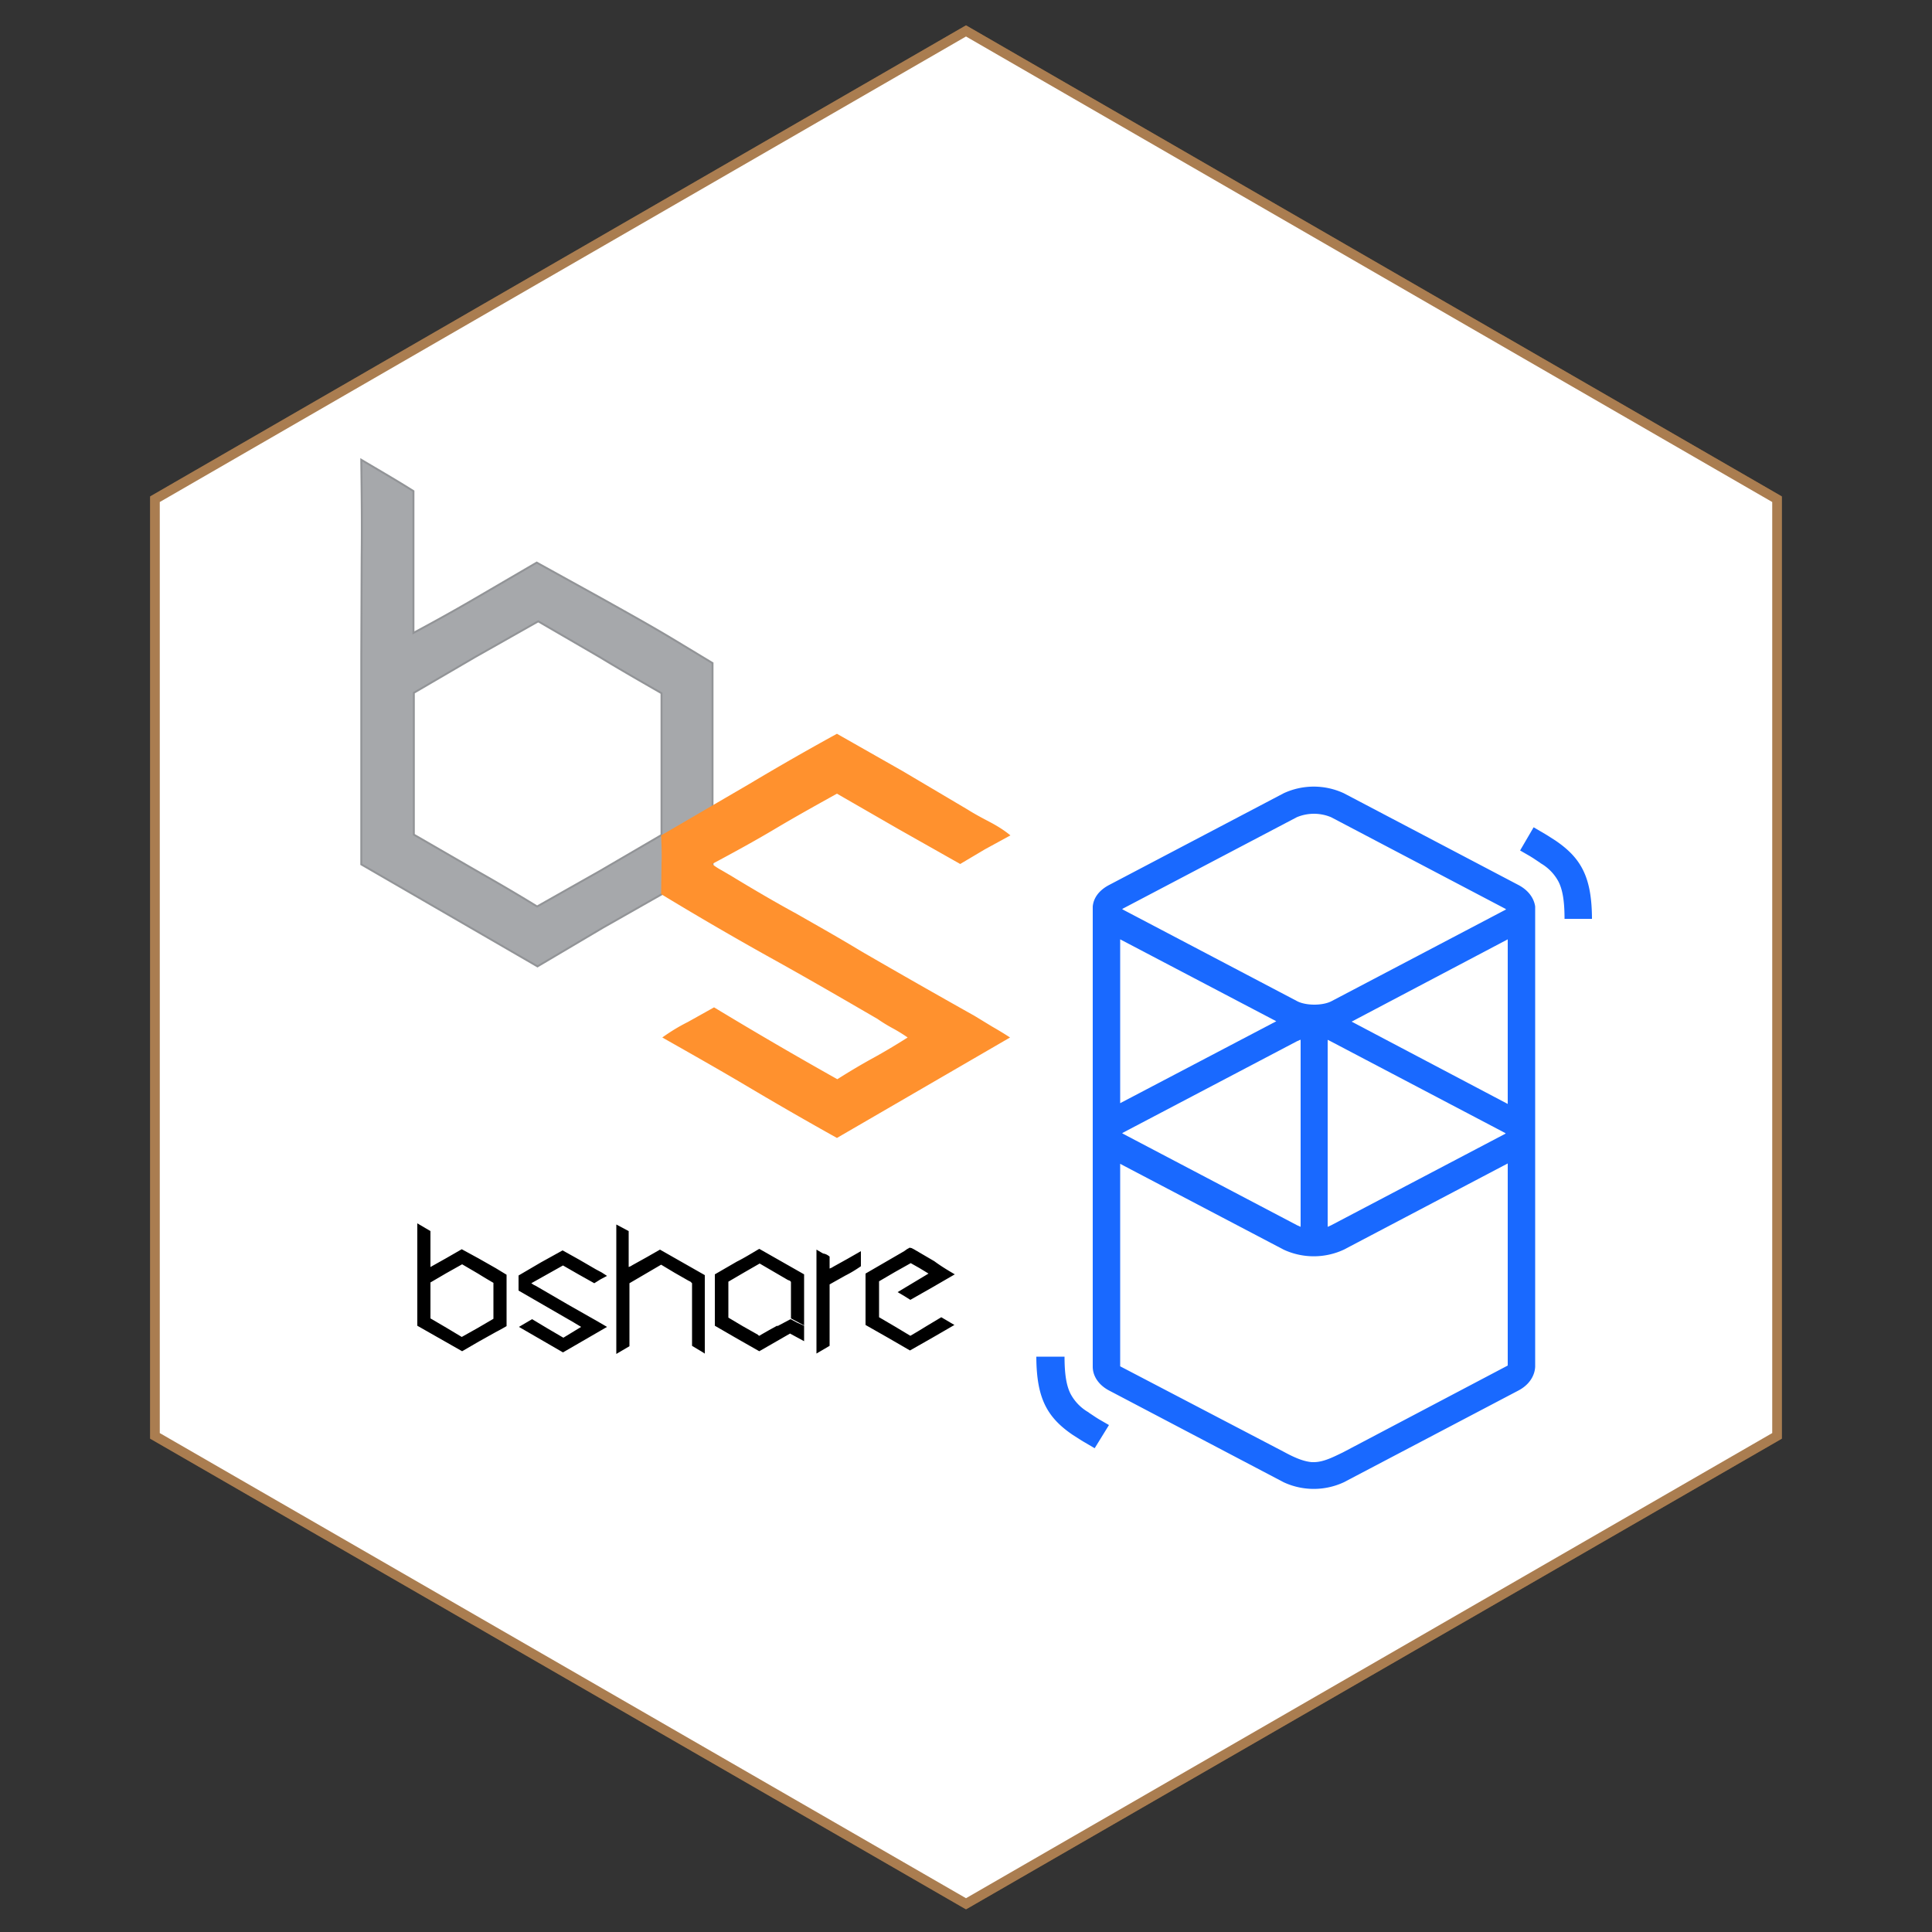 <svg xmlns="http://www.w3.org/2000/svg" xmlns:xlink="http://www.w3.org/1999/xlink" xml:space="preserve" enable-background="new 0 0 500 500" viewBox="0 0 500 500">
  <rect x="0" y="0" width="500" height="500" fill="#333333" stroke="none"/>
  <defs>
    <path id="a" fill="#fff" stroke="#aa7d50" stroke-miterlimit="10" stroke-width="2.5" d="M40.1 129.2v242.4L250 492.7l209.9-121.1V129.2L250 8z"/>
  </defs>
  <use xlink:href="#a" stroke-miterlimit="10" stroke-width="2.5"/>
  <defs>
    <filter id="b" width="422.2" height="487.5" x="38.9" y="6.6" filterUnits="userSpaceOnUse">
      <feFlood flood-color="#fff" flood-opacity="1" result="back"/>
      <feBlend in="SourceGraphic" in2="back"/>
    </filter>
  </defs>
  <mask id="c" width="422.2" height="487.5" x="38.9" y="6.6" maskUnits="userSpaceOnUse">
    <g filter="url(#b)">
      <path fill="none" stroke="#fff" stroke-miterlimit="10" stroke-width="2.5" d="M40.1 129.2v242.4L250 492.7l209.9-121.1V129.2L250 8z"/>
    </g>
  </mask>
  <use xlink:href="#a" stroke-miterlimit="10" stroke-width="2.5" mask="url(#c)"/>
  <path d="M111.4 318.6v9.3l4.1-2.3 4-2.3 4.4 2.4 4.4 2.5 2.8 1.7v13.3l-1.4.8-1.5.8-4.3 2.4-4.3 2.5-5.8-3.3-5.8-3.3v-26.5l3.4 2zm8.2 8.6-4.1 2.3-4.1 2.4v9.3l4.1 2.4 4 2.4 4.1-2.3 4.1-2.4V332a141 141 0 0 1-4-2.4l-4.1-2.4zm26-3.6 4.3 2.4 4.3 2.5 1.5.8 1.4.9-1.7.9-1.6 1-4.1-2.3-4-2.3-4.1 2.3-4.1 2.3.6.4.6.3 4.3 2.5 4.3 2.5 3.7 2.1 3.7 2.1 1.2.7 1.2.7-5.7 3.3-5.7 3.3-5.7-3.3-5.7-3.3 1.7-1 1.7-1 4 2.4 4.1 2.4 2.3-1.4 2.3-1.4-1-.6-1-.6-7.1-4.1-7.1-4.1v-3.9l5.8-3.4 5.6-3.1zm17.1-5v9.3l.5-.2.5-.3 3.6-2 3.5-2 5.8 3.3 5.8 3.3v20.3l-.2-.1-.1-.1-1.5-.9-1.5-.9v-16.2l-.4-.4-.6-.3-3.5-2-3.5-2.1-4.1 2.4-4.1 2.4v16.3l-1.7 1-1.7 1v-33.5l3.2 1.7zm33.8 4.6 5.8 3.3 5.8 3.3V343l-.2-.1-.2-.1-1.5-.8-1.5-.8v-9.4l-.1-.2-.3-.2-.3-.1-.2-.1-3.6-2.1-3.6-2.1-4 2.3-4.1 2.4v9.3l3.7 2.2 3.9 2.2.2.2.2.1.2-.1.3-.2 2.1-1.2 2-1.1 1.7 1 1.7 1-4 2.3-4 2.3-5.8-3.3-5.7-3.3v-13.3l5.7-3.3c2-1 3.9-2.2 5.8-3.3zm11.6 19.9v4l-3.5-1.9-3.4-2 1.7-.9 1.7-.9 1.7.9 1.8.8zm6.6-17.9v3.1l.5-.2.5-.3 3.6-2 3.5-2v3.9c-1.3.9-2.6 1.7-4 2.4l-4.1 2.3v15.9l-1.7 1-1.7 1v-26.9l1.7 1c.7.1 1.2.4 1.7.8zm32.4 4.6-5.7 3.3-5.8 3.3-1.6-1-1.7-1 4-2.4 4-2.4-2.3-1.4-2.3-1.3-4.1 2.3-4.1 2.4v9.3l4.1 2.4 4 2.4a141 141 0 0 0 4-2.4l4-2.4 3.4 2-5.7 3.3-5.8 3.3-5.7-3.3-5.8-3.3v-13.3l5-2.9 5-2.9.7-.5.7-.4.5.1.6.3 5.3 3.1c1.9 1.4 3.6 2.4 5.3 3.4z"/>
  <path fill="#a6a8ab" stroke="#929497" stroke-miterlimit="10" stroke-width=".5" d="M107 127.1v36.7c5.6-3 11-6 16.3-9.1l15.6-9.1 17.2 9.5c5.7 3.2 11.5 6.4 17.2 9.8l11.1 6.7v52.3a115.8 115.8 0 0 1-11.5 6.6l-16.9 9.6-16.9 10-22.8-13.2-22.8-13.2v-53.8l.1-25.8c.1-8.6 0-16.8-.1-24.7v-.4c4.9 2.9 9.4 5.5 13.5 8.1zm32.3 33.7-16.1 9.1-16.1 9.4V216l16.1 9.3c5.3 3 10.6 6.1 15.8 9.3l16.1-9.1 16.1-9.4v-36.7c-5.4-3.1-10.8-6.2-15.9-9.3l-16-9.3z"/>
  <path fill="#ff912e" d="m216.6 189.9 16.9 9.6 16.9 10c1.9 1.2 3.8 2.2 5.7 3.2 1.9 1 3.7 2.1 5.4 3.5l-6.6 3.6-6.4 3.8-16.1-9.1-15.8-9.1c-5.4 3-10.8 6-16 9.1-5.2 3.1-10.7 6.1-16.3 9.1.7.6 1.5 1.1 2.4 1.6l2.4 1.4c5.6 3.4 11.2 6.7 16.9 9.8 5.6 3.2 11.3 6.4 16.9 9.8a2445.6 2445.6 0 0 0 29.3 16.7l4.6 2.8a93 93 0 0 1 4.6 2.8l-22.4 13-22.4 13a959 959 0 0 1-22.6-13c-7.4-4.4-15-8.7-22.6-13 2.1-1.5 4.2-2.8 6.6-4l6.8-3.8a1104.4 1104.4 0 0 0 31.9 18.6c3-1.9 6-3.7 9.1-5.4 3.1-1.7 6.1-3.5 9.1-5.4a41 41 0 0 0-3.9-2.4 41 41 0 0 1-3.9-2.4c-9.3-5.4-18.6-10.8-28-16a883.6 883.6 0 0 1-28-16.3l.1-7.8c.1-2.6 0-5-.1-7.4l22.8-13.3a707 707 0 0 1 22.7-13z"/>
  <path fill="#1969ff" d="M332.2 205.3a18.5 18.5 0 0 1 15.6 0l45.1 23.7c2.7 1.4 4.1 3.5 4.4 5.6v119.1c-.1 2.3-1.5 4.7-4.4 6.2l-45.1 23.7a18.5 18.5 0 0 1-15.6 0l-45.1-23.7c-2.9-1.5-4.3-3.9-4.3-6.2V234.6c.2-2.2 1.6-4.2 4.3-5.6l45.1-23.7zm58 95.8-42.4 22.3a18.5 18.5 0 0 1-15.6 0l-42.3-22.2v52.4l42.3 22.1c2.4 1.3 4.9 2.5 7.3 2.7h.5c2.5 0 5-1.3 7.5-2.5l42.7-22.5v-52.3zm-114.7 50c0 4.6.5 7.6 1.6 9.7a12 12 0 0 0 4.6 4.7l.1.1 1.8 1.2.8.5 2.6 1.5-3.7 6-2.9-1.7-.5-.3-2.2-1.4c-6.8-4.6-9.4-9.6-9.5-20v-.3h7.3zm61-82-.9.4-45.1 23.7-.1.1h.1l.1.1 45.1 23.7.9.4v-48.4zm7.1 0v48.4l.9-.4 45.1-23.7.1-.1h-.1l-.1-.1-45.1-23.7-.8-.4zm46.6-26-40.4 21.3 40.4 21.3v-42.6zm-100.3 0v42.4l40.4-21.2-40.4-21.2zm54.6-31.6a11.5 11.5 0 0 0-8.9 0l-45.1 23.7-.1.1h.1l.1.1 45.1 23.7c2.3 1.2 6.6 1.2 8.9 0l45.1-23.7.1-.1h-.1l-.1-.1-45.1-23.7zm52.4 2.6 2.9 1.7.5.3 2.2 1.4c6.8 4.6 9.4 9.6 9.5 20v.3h-7.1c0-4.6-.5-7.6-1.6-9.7a12 12 0 0 0-4.6-4.7l-.1-.1-1.8-1.2-.8-.5-2.6-1.5 3.5-6z"/>
</svg>
